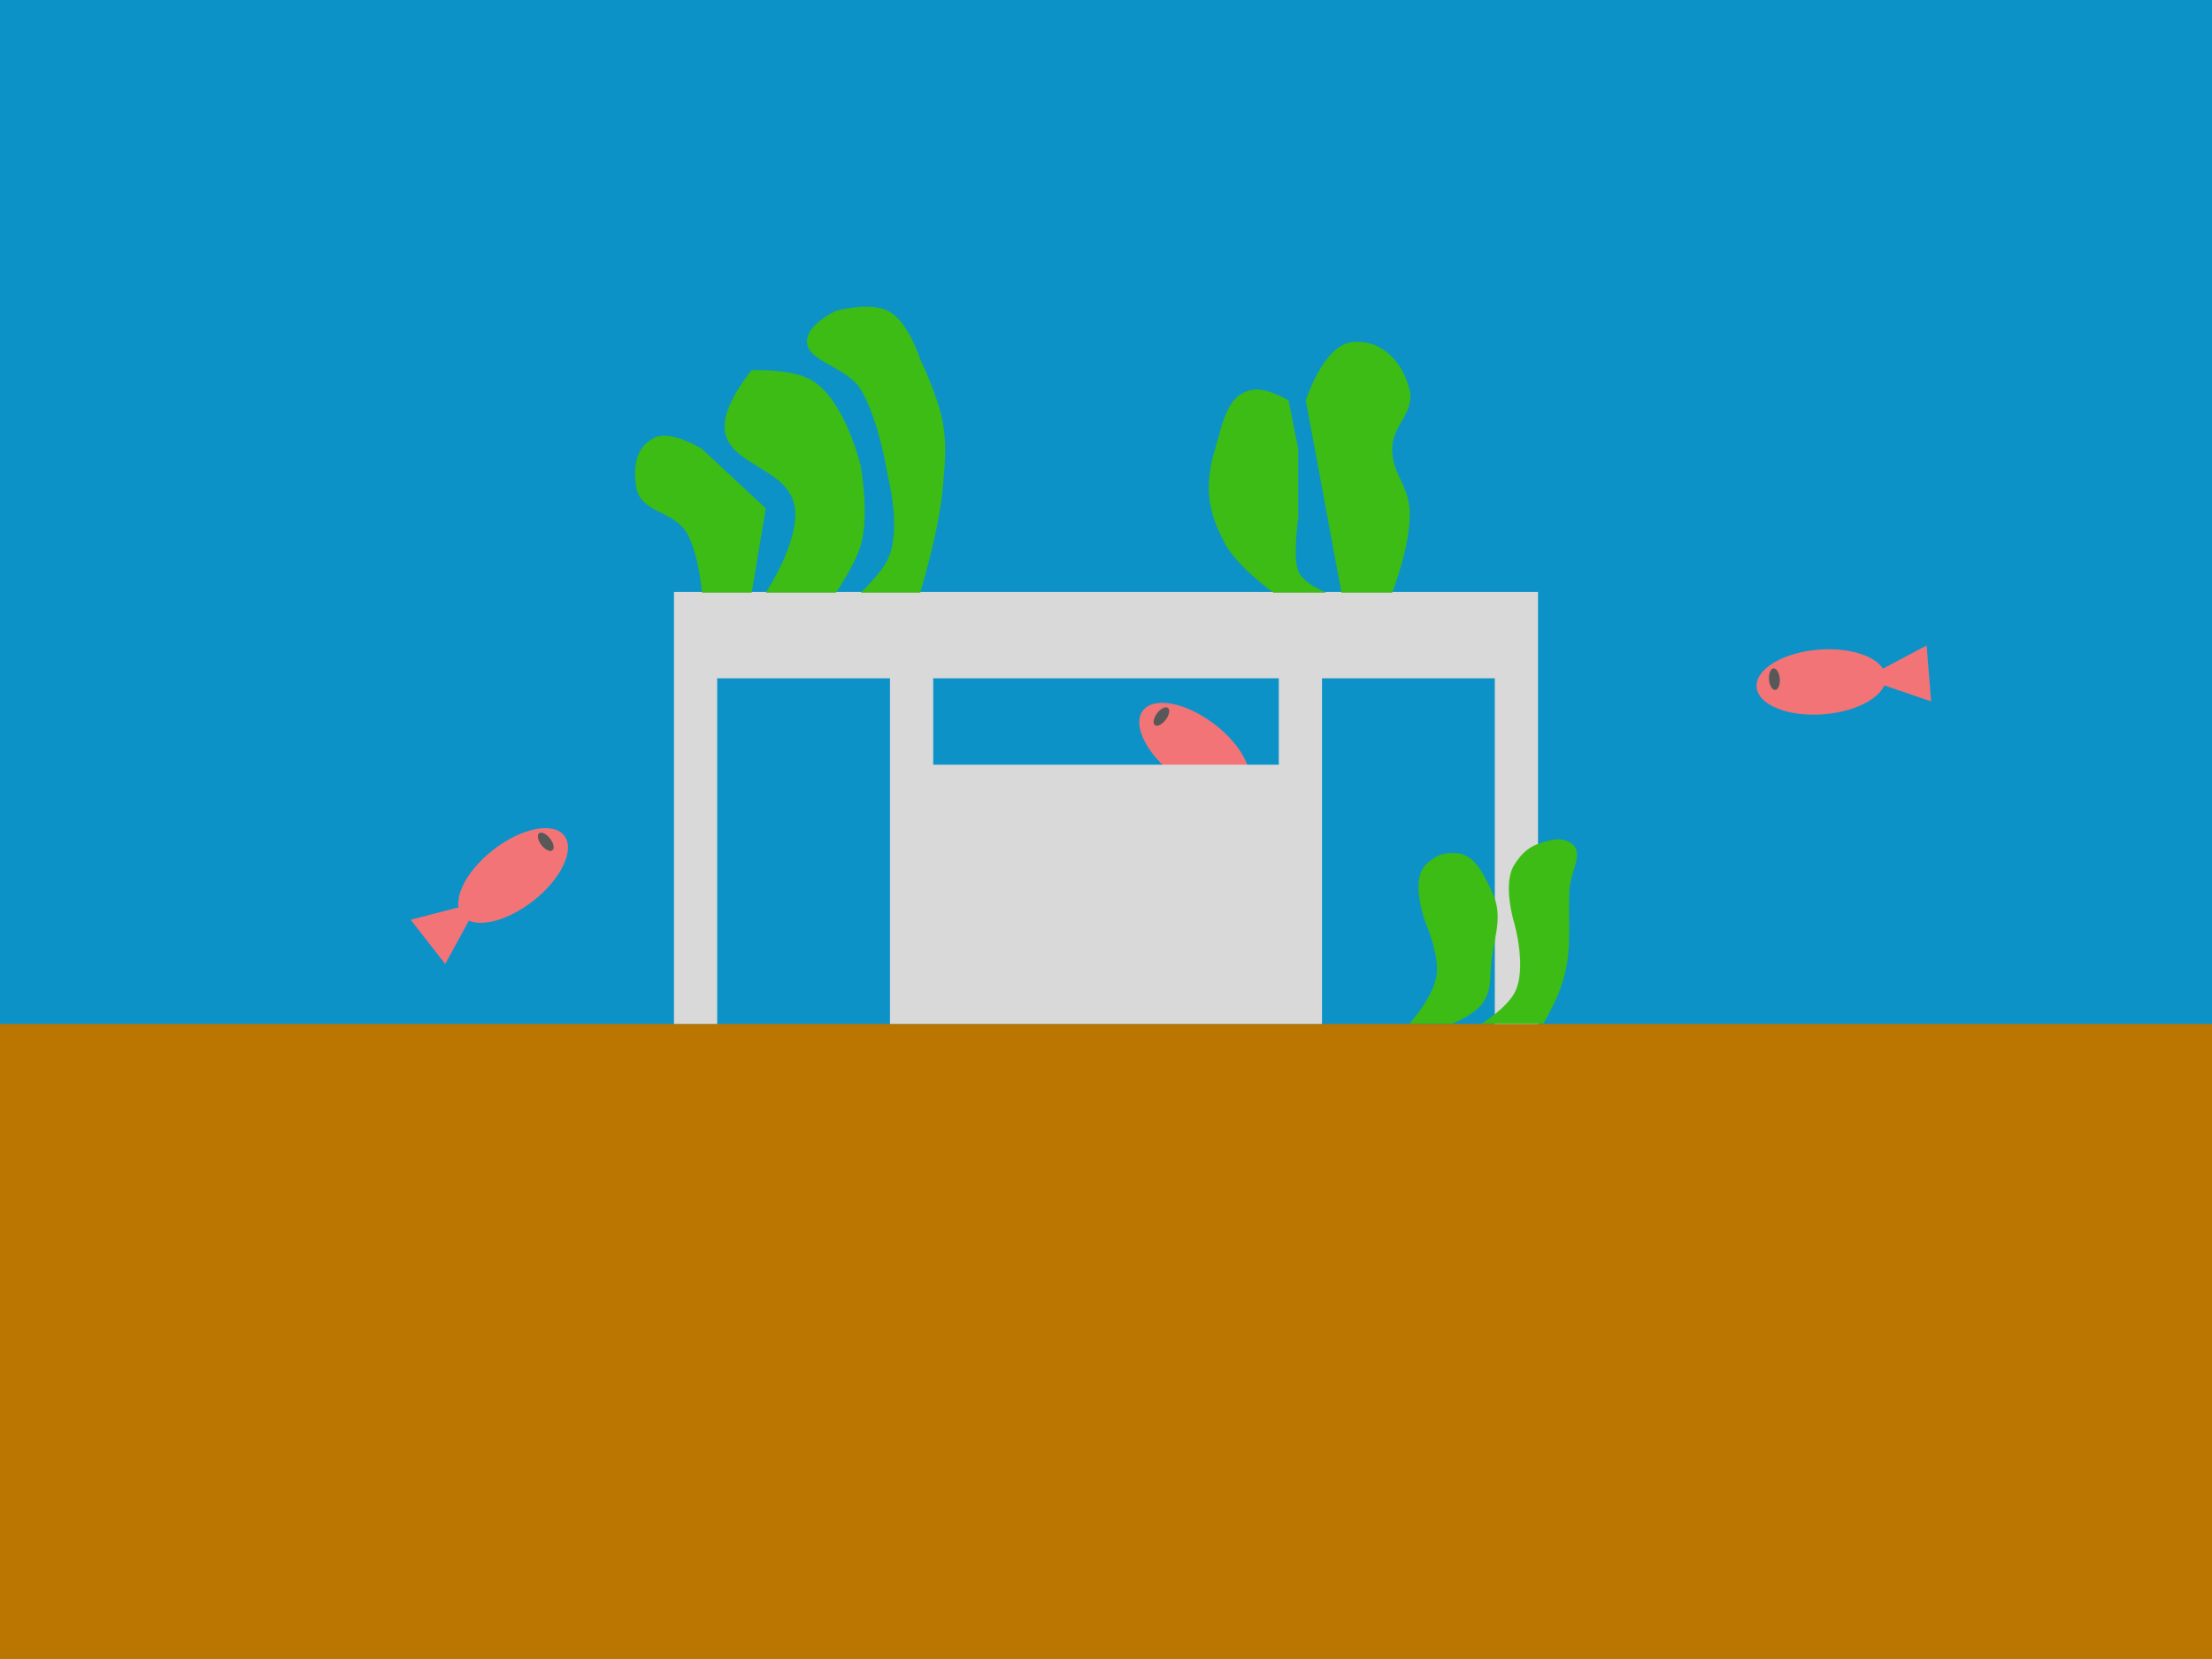 <svg width="1024" height="768" viewBox="0 0 1024 768" fill="none" xmlns="http://www.w3.org/2000/svg">
<rect width="1024" height="768" fill="#0D92C7"/>
<rect y="474" width="1024" height="294" fill="#BA7600"/>
<path d="M568.907 359.158L584.967 387.633L600.662 366.929L568.907 359.158Z" fill="#F27476"/>
<ellipse cx="15" cy="30" rx="15" ry="30" transform="matrix(-0.604 0.797 0.797 0.604 538.123 317)" fill="#F27476"/>
<ellipse cx="5" cy="2.5" rx="5" ry="2.5" transform="matrix(-0.604 0.797 0.797 0.604 538.676 326.203)" fill="#585858"/>
<path fill-rule="evenodd" clip-rule="evenodd" d="M712 274H312V474H332V314H372H412V474H612V314H652H692V474H712V274ZM592 314H432V354H592V314Z" fill="#D9D9D9"/>
<path d="M317.999 246.847C323.528 256.452 324.999 274.348 324.999 274.348H347.999L354.499 235.347L324.999 207.847C324.999 207.847 310.443 198.614 302.499 202.847C294.269 207.233 293.11 216.126 294.499 225.347C296.352 237.647 311.794 236.067 317.999 246.847Z" fill="#3CBC15"/>
<path d="M367.999 235.347C369.893 251.353 354.499 274.348 354.499 274.348H386.999C386.999 274.348 395.75 261.644 398.499 252.347C402.542 238.679 398.499 215.847 398.499 215.847C398.499 215.847 390.946 183.564 374.499 175.347C365.136 170.67 347.999 171.347 347.999 171.347C347.999 171.347 336.424 185.146 335.499 195.847C333.78 215.749 365.652 215.51 367.999 235.347Z" fill="#3CBC15"/>
<path d="M410.999 258.847C407.608 265.846 398.499 274.348 398.499 274.348H425.999C425.999 274.348 434.972 244.858 436.499 225.347C437.398 213.862 438.401 207.21 436.499 195.847C434.481 183.787 425.999 166.347 425.999 166.347C425.999 166.347 420.464 148.531 410.999 143.847C402.599 139.691 386.999 143.847 386.999 143.847C386.999 143.847 377.168 148.558 374.499 154.347C368.714 166.897 391.358 168.518 398.499 180.347C406.957 194.358 410.999 220.347 410.999 220.347C410.999 220.347 417.555 245.317 410.999 258.847Z" fill="#3CBC15"/>
<path d="M604.499 185.347L620.999 274.348H644.499C644.499 274.348 653.754 250.844 652.499 235.347C651.597 224.199 644.499 219.032 644.499 207.847C644.499 196.663 655.127 191.219 652.499 180.347C649.339 167.274 639.38 156.983 625.999 158.347C612.59 159.715 604.499 185.347 604.499 185.347Z" fill="#3CBC15"/>
<path d="M600.999 264.347C603.405 270.284 613.999 274.348 613.999 274.348H589.499C589.499 274.348 573.448 262.942 567.499 252.347C558.938 237.099 557.416 224.58 562.499 207.847C566.262 195.463 568.099 181.407 580.999 180.347C587.338 179.827 596.499 185.347 596.499 185.347L600.999 207.847V239.848C600.999 239.848 598.381 257.888 600.999 264.347Z" fill="#3CBC15"/>
<path d="M664.999 451.848C663.469 461.61 652.499 473.848 652.499 473.848H672.499C672.499 473.848 682.159 469.888 685.999 464.848C690.966 458.328 689.432 452.474 690.499 444.348C692.126 431.957 695.943 423.596 690.499 412.348C686.228 403.523 682.302 394.671 672.499 394.848C667.167 394.944 663.784 396.59 659.999 400.348C652.516 407.776 659.999 427.348 659.999 427.348C659.999 427.348 666.511 442.2 664.999 451.848Z" fill="#3CBC15"/>
<path d="M700.999 459.848C697.103 466.849 685.999 473.848 685.999 473.848H714.499C714.499 473.848 719.256 465.534 721.499 459.848C728.345 442.497 725.873 430.989 726.499 412.348C726.794 403.566 734.252 393.982 726.499 389.848C722.394 387.658 719.064 388.582 714.598 389.82L714.499 389.848C708.063 391.632 704.571 394.704 700.999 400.348C695.361 409.258 700.999 427.348 700.999 427.348C700.999 427.348 707.171 448.757 700.999 459.848Z" fill="#3CBC15"/>
<path d="M863.029 314.114L893.962 324.693L891.909 298.794L863.029 314.114Z" fill="#F27476"/>
<ellipse cx="15" cy="30" rx="15" ry="30" transform="matrix(0.079 0.997 0.997 -0.079 812 303.112)" fill="#F27476"/>
<ellipse cx="5" cy="2.5" rx="5" ry="2.5" transform="matrix(0.079 0.997 0.997 -0.079 818.534 309.616)" fill="#585858"/>
<path d="M221.765 417.58L206.101 446.275L190.121 425.79L221.765 417.58Z" fill="#F27476"/>
<ellipse cx="237.535" cy="405.279" rx="15" ry="30" transform="rotate(52.044 237.535 405.279)" fill="#F27476"/>
<ellipse cx="252.642" cy="389.69" rx="5" ry="2.5" transform="rotate(52.044 252.642 389.69)" fill="#585858"/>
</svg>
